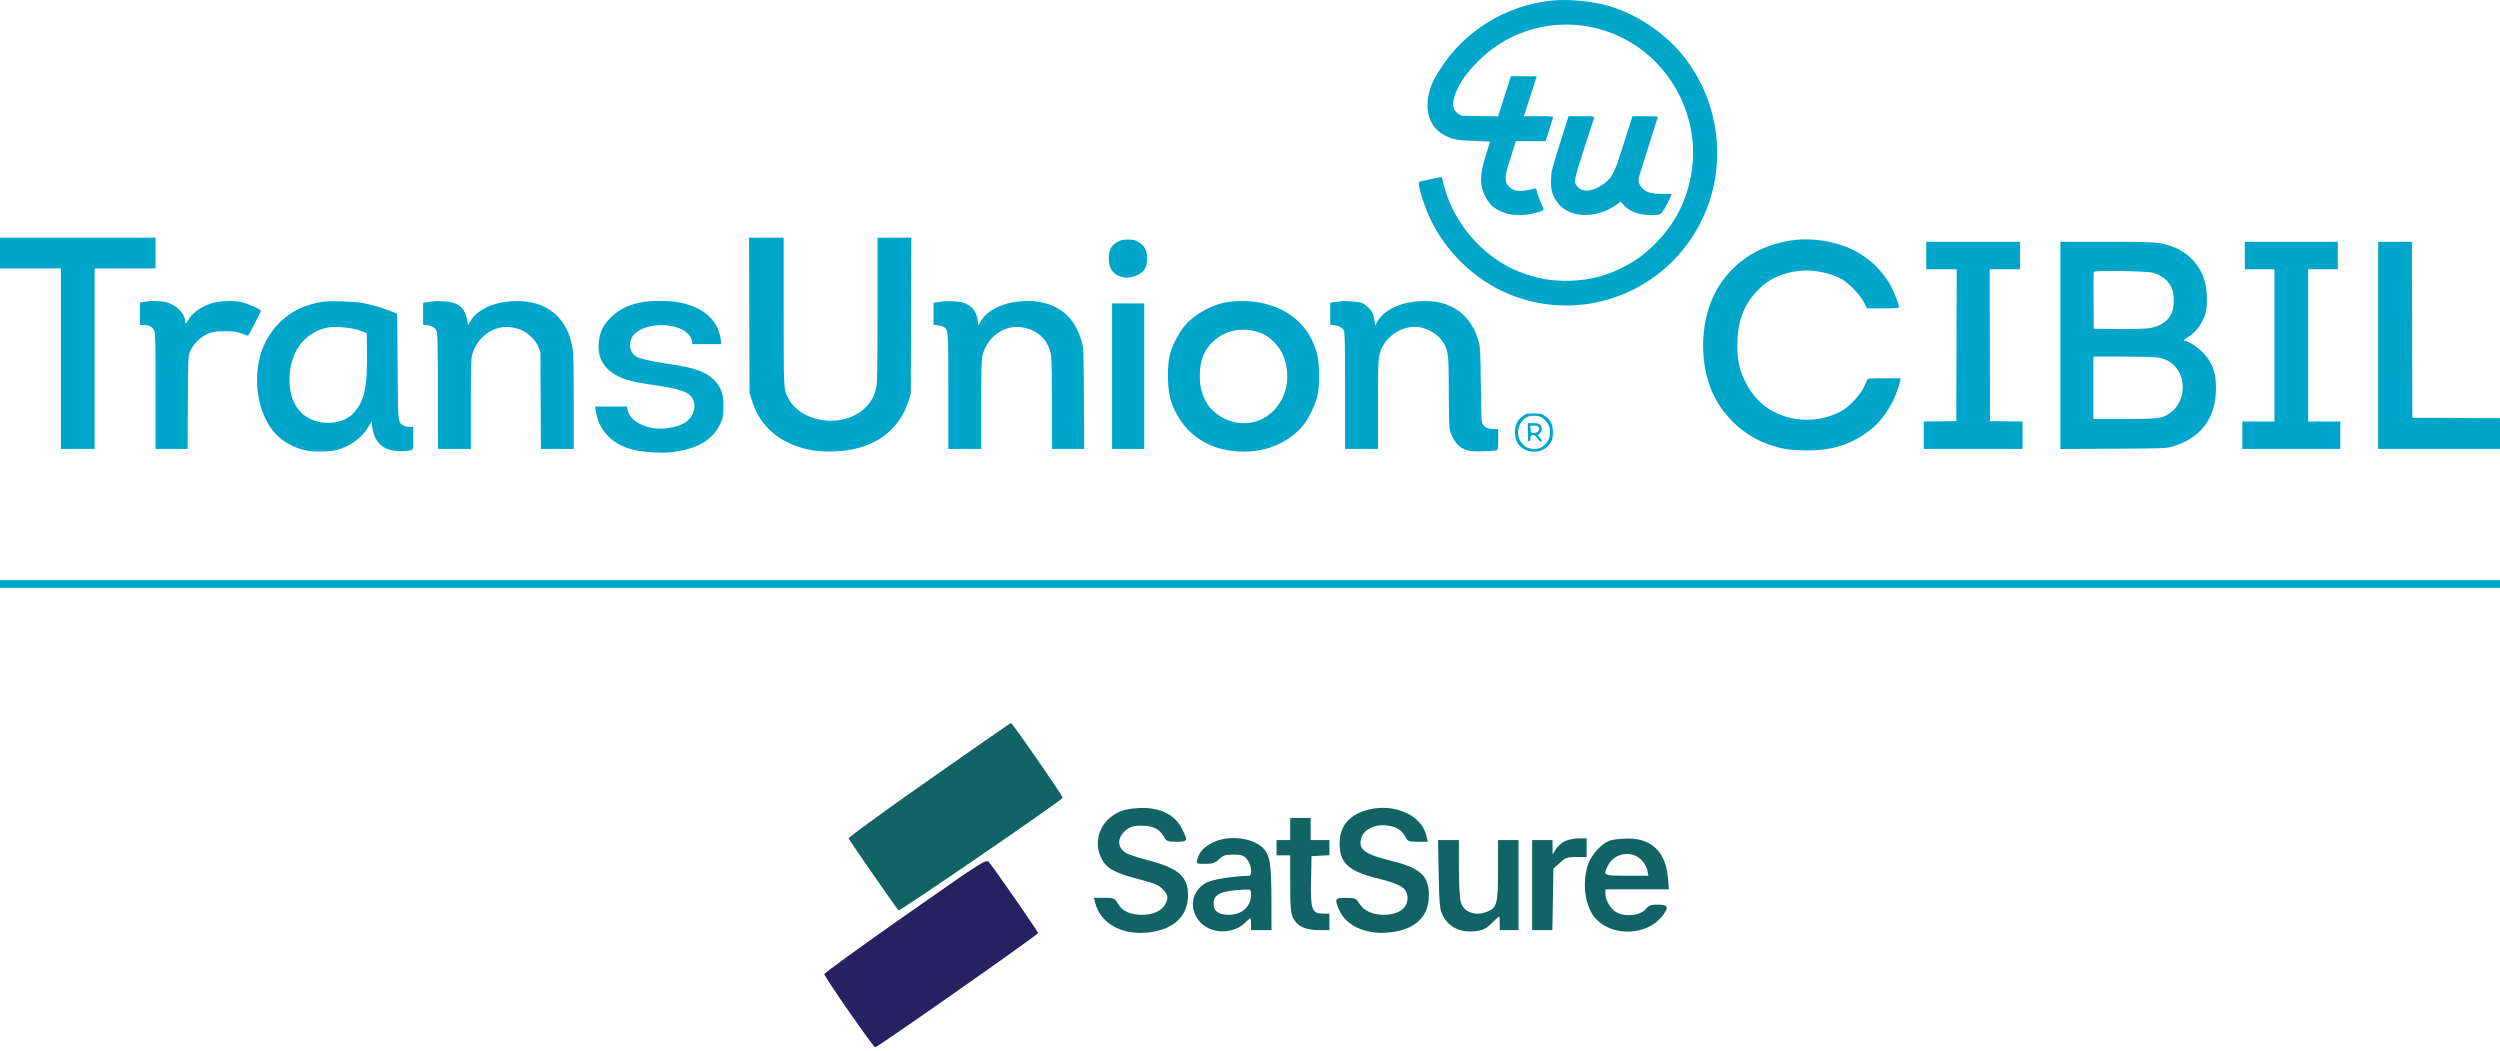 <svg width="326" height="137" viewBox="0 0 326 137" fill="none" xmlns="http://www.w3.org/2000/svg">
<path fill-rule="evenodd" clip-rule="evenodd" d="M202.316 0.077C196.38 0.706 191.018 3.995 187.824 8.968C186.697 10.724 186.263 11.86 186.166 13.307C186.033 15.314 186.824 16.847 188.413 17.659C189.465 18.197 190.094 18.314 192.278 18.377C193.385 18.408 194.29 18.457 194.29 18.485C194.29 18.513 194.045 19.315 193.745 20.267C192.94 22.823 192.919 24.11 193.659 25.591C194.1 26.474 194.604 26.996 195.445 27.441C196.826 28.172 198.65 28.259 200.559 27.685C201.425 27.424 201.419 27.437 201.002 26.59C200.797 26.176 200.563 25.544 200.48 25.186C200.376 24.735 200.284 24.547 200.182 24.572C198.226 25.065 197.415 25.002 196.748 24.306C196.462 24.008 196.393 23.839 196.352 23.333C196.308 22.801 196.39 22.442 196.986 20.564L197.67 18.406H199.61H201.551L202.019 16.914C202.276 16.094 202.507 15.362 202.533 15.287C202.568 15.182 202.144 15.152 200.642 15.152H198.706L199.077 14.04C199.282 13.428 199.66 12.257 199.918 11.436L200.387 9.945H198.703H197.019L196.187 12.555L195.354 15.166L192.962 15.132L190.571 15.097L190.127 14.801C189.272 14.228 189.266 13.246 190.105 11.477C190.652 10.325 191.606 9.09 192.973 7.765C198.49 2.416 207.007 1.695 213.428 6.034C218.408 9.399 221.263 15.4 220.712 21.345C220.338 25.377 218.713 28.89 215.924 31.695C214.56 33.066 213.443 33.904 211.873 34.732C209.589 35.936 207.432 36.515 204.899 36.604C202.4 36.692 200.429 36.352 198.102 35.432C193.266 33.522 189.293 28.825 188.166 23.687C188.044 23.134 188 23.063 187.804 23.11C187.682 23.139 187.044 23.27 186.387 23.401C185.73 23.531 185.135 23.674 185.066 23.717C184.829 23.865 185.47 26.172 186.242 27.952C188.273 32.632 192.224 36.514 196.874 38.4C206.473 42.293 217.405 38.044 221.939 28.657C225.317 21.663 224.327 13.262 219.41 7.18C217.059 4.272 213.4 1.835 209.801 0.779C207.633 0.143 204.483 -0.152 202.316 0.077ZM203.419 18.705C202.345 22.103 202.294 22.305 202.255 23.376C202.208 24.649 202.355 25.272 202.906 26.148C204.358 28.454 208.06 28.682 210.875 26.638L211.338 26.302L211.744 26.756C212.242 27.313 212.981 27.703 213.92 27.904C214.8 28.093 216.154 28.103 216.503 27.923C216.759 27.792 217.381 26.747 217.778 25.782L217.979 25.294L216.735 25.284C215.313 25.272 214.732 25.108 214.174 24.561C213.981 24.372 213.775 24.037 213.716 23.817C213.595 23.362 213.54 23.562 215.178 18.452C215.734 16.718 216.188 15.266 216.188 15.225C216.188 15.185 215.444 15.152 214.533 15.152H212.878L212.554 16.155C212.376 16.707 211.863 18.314 211.416 19.726C210.51 22.584 210.182 23.192 209.13 23.973C207.782 24.973 206.446 25.136 205.736 24.386C205.173 23.793 205.202 23.621 206.582 19.335C207.273 17.191 207.862 15.373 207.892 15.294C207.935 15.18 207.607 15.152 206.244 15.152L204.542 15.153L203.419 18.705ZM0 32.996V35.003H3.972H7.943V46.773V58.543H10.144H12.344V46.773V35.003H16.316H20.288V32.996V30.989H10.144H0V32.996ZM97.706 41.105L97.737 51.221L98.038 52.197C98.928 55.087 100.885 57.099 103.849 58.17C105.287 58.689 106.464 58.876 108.309 58.876C113.515 58.877 117.219 56.43 118.528 52.124L118.77 51.329L118.803 41.159L118.836 30.989H116.632H114.427L114.426 40.4C114.424 48.155 114.397 49.94 114.27 50.545C113.834 52.624 112.229 54.16 109.952 54.679C107.062 55.337 103.966 54.163 102.81 51.972C102.177 50.772 102.19 51.017 102.19 40.567V30.989H99.933H97.675L97.706 41.105ZM146.142 31.345C144.999 31.809 144.591 32.429 144.591 33.701C144.591 34.284 144.65 34.625 144.809 34.957C145.376 36.139 146.971 36.549 148.331 35.862C149.259 35.394 149.58 34.838 149.578 33.702C149.577 32.655 149.282 32.068 148.519 31.592C148.081 31.318 147.866 31.259 147.231 31.238C146.812 31.223 146.322 31.272 146.142 31.345ZM234.115 31.282C232.434 31.464 230.603 32.001 229.155 32.736C226.674 33.996 224.682 36.028 223.484 38.522C221.656 42.328 221.615 47.548 223.384 51.362C224.858 54.542 227.724 57.057 231.071 58.108C232.462 58.544 233.206 58.661 234.986 58.725C238.705 58.859 241.45 58.016 244.022 55.95C245.777 54.541 247.227 52.105 247.791 49.621L247.859 49.322H245.706C243.752 49.322 243.548 49.34 243.49 49.512C243.456 49.617 243.253 50.068 243.041 50.516C242.546 51.559 241.059 53.112 240.045 53.647C237.897 54.778 235.297 55.046 233.008 54.371C230.429 53.611 228.627 52.029 227.45 49.49C226.775 48.035 226.555 46.947 226.552 45.038C226.546 42.038 227.315 39.878 229.051 38.019C230.552 36.411 232.243 35.593 234.63 35.319C236.399 35.116 238.729 35.581 240.231 36.439C241.129 36.952 242.578 38.478 243.062 39.424L243.465 40.21H245.552C247.214 40.21 247.64 40.181 247.64 40.066C247.64 39.791 247.131 38.415 246.73 37.607C245.591 35.31 243.577 33.421 241.12 32.345C239.069 31.447 236.372 31.037 234.115 31.282ZM251.182 33.322V35.112H253.168H255.155L255.127 45.01L255.1 54.909L252.98 54.938L250.86 54.968V56.755V58.543H257.301H263.741V56.755V54.968L261.621 54.938L259.501 54.909L259.474 45.01L259.446 35.112H261.433H263.419V33.322V31.532H257.301H251.182V33.322ZM268.679 45.044V58.556L275.522 58.517C282.172 58.48 282.389 58.472 283.224 58.241C286.928 57.215 288.964 54.53 288.966 50.669C288.967 48.501 288.483 47.197 287.196 45.905C286.515 45.222 285.289 44.441 284.897 44.441C284.65 44.441 284.806 44.265 285.331 43.953C286.436 43.294 287.388 41.911 287.667 40.557C287.836 39.742 287.814 38.175 287.622 37.195C287.156 34.831 285.504 32.934 283.204 32.126C281.632 31.573 281.032 31.532 274.622 31.532H268.679V45.044ZM292.724 33.322V35.112H294.656H296.588V45.038V54.963H294.495H292.402V56.753V58.543H298.789H305.176V56.753V54.963H303.082H300.989V45.038V35.112H302.921H304.853V33.322V31.532H298.789H292.724V33.322ZM310.113 45.038V58.543H318.057H326V56.537V54.531L320.284 54.503L314.568 54.475L314.541 43.004L314.513 31.532H312.313H310.113V45.038ZM280.755 35.57C281.953 35.925 282.744 36.569 283.192 37.552C283.549 38.337 283.549 40.022 283.192 40.807C282.674 41.944 281.645 42.613 280.096 42.819C279.627 42.881 277.87 42.917 276.139 42.899L273.026 42.868L272.998 39.235C272.982 37.236 272.995 35.535 273.026 35.453C273.109 35.236 279.977 35.34 280.755 35.57ZM19.214 39.293C19.126 39.312 18.872 39.358 18.651 39.394L18.248 39.461V40.92V42.38H18.742C19.458 42.38 19.915 42.635 20.118 43.15C20.267 43.525 20.288 44.498 20.288 51.06V58.543H22.377H24.466L24.497 52.495C24.528 46.765 24.54 46.42 24.741 45.928C25.218 44.758 26.246 43.798 27.448 43.4C27.931 43.239 28.37 43.195 29.412 43.2C30.607 43.206 30.84 43.239 31.541 43.507C31.975 43.672 32.342 43.791 32.358 43.771C32.486 43.612 34.028 40.638 34.028 40.551C34.028 40.351 32.283 39.561 31.451 39.383C30.322 39.143 28.567 39.233 27.462 39.59C26.115 40.025 24.867 40.977 24.459 41.881C24.317 42.198 24.152 42.254 24.152 41.986C24.152 40.853 22.954 39.67 21.49 39.356C20.974 39.245 19.614 39.208 19.214 39.293ZM42.034 39.346C41.091 39.496 39.905 39.846 39.127 40.202C36.411 41.447 34.385 44.036 33.774 47.044C33.117 50.277 33.771 53.75 35.46 56.007C36.51 57.41 38.189 58.421 40.026 58.758C41.15 58.964 43.082 58.91 44.009 58.648C45.749 58.154 47.23 57.055 48.038 55.656L48.465 54.918L48.537 55.643C48.661 56.905 49.294 57.949 50.228 58.43C50.816 58.733 51.887 58.897 52.754 58.815C53.987 58.7 53.886 58.848 53.885 57.153L53.885 55.668L53.342 55.657C52.982 55.65 52.701 55.573 52.51 55.43C51.886 54.964 51.905 55.177 51.847 47.749L51.793 40.915L50.934 40.569C49.82 40.121 48.437 39.719 47.259 39.502C46.148 39.297 42.941 39.202 42.034 39.346ZM56.57 39.287C56.481 39.31 56.131 39.36 55.791 39.398L55.174 39.466V40.908V42.349L55.736 42.417C56.41 42.497 56.793 42.759 56.966 43.258C57.06 43.529 57.096 45.599 57.1 51.085L57.106 58.543H59.253H61.4L61.401 52.712C61.402 48.13 61.434 46.762 61.549 46.325C62.191 43.889 64.472 42.307 66.786 42.693C67.204 42.763 67.817 42.95 68.149 43.108C68.993 43.51 69.887 44.441 70.212 45.255L70.471 45.905L70.501 52.224L70.531 58.543H72.674H74.818V52.53C74.818 48.809 74.774 46.196 74.702 45.674C74.115 41.411 71.247 39.048 66.928 39.269C64.281 39.404 62.215 40.385 61.318 41.93L61.027 42.432L60.946 41.862C60.7 40.135 59.736 39.355 57.758 39.282C57.193 39.261 56.658 39.264 56.57 39.287ZM83.764 39.394C81.957 39.726 80.663 40.364 79.595 41.453C78.702 42.361 78.301 43.13 78.126 44.272C77.737 46.8 78.912 48.569 81.581 49.47C82.434 49.758 83.234 49.913 86.1 50.343C88.265 50.669 89.476 51.047 90.001 51.561C90.441 51.994 90.643 52.632 90.538 53.267C90.301 54.709 89.188 55.529 87.055 55.834C84.588 56.186 82.088 55.033 81.834 53.426L81.768 53.011H79.687H77.606L77.669 53.472C78.043 56.202 79.914 58.084 82.883 58.715C84.184 58.991 86.133 59.108 87.368 58.982C90.752 58.638 92.845 57.475 93.872 55.367C94.251 54.588 94.286 54.435 94.333 53.376C94.417 51.472 94.055 50.413 92.985 49.424C91.878 48.402 90.479 47.931 87.055 47.428C84.994 47.126 83.576 46.814 83.077 46.553C81.951 45.964 81.83 44.353 82.844 43.453C84.087 42.35 86.631 42.07 88.602 42.818C89.438 43.136 90.137 43.829 90.233 44.436L90.303 44.875H92.181H94.06L93.989 44.305C93.668 41.714 91.684 39.979 88.375 39.396C87.257 39.199 84.835 39.198 83.764 39.394ZM123.122 39.287C123.034 39.31 122.683 39.36 122.344 39.398L121.727 39.466V40.908V42.349L122.277 42.415C122.58 42.452 122.946 42.56 123.091 42.656C123.664 43.035 123.659 42.965 123.659 51.055V58.543H125.806H127.953V52.762C127.953 47.921 127.979 46.878 128.117 46.344C128.755 43.869 131 42.304 133.351 42.695C135.406 43.037 136.791 44.434 137.073 46.448C137.133 46.87 137.181 49.727 137.182 52.875L137.184 58.543H139.283H141.381L141.345 52.007C141.31 45.653 141.303 45.447 141.071 44.604C140.561 42.741 139.645 41.342 138.379 40.491C136.961 39.538 135.371 39.149 133.381 39.268C130.802 39.421 128.754 40.411 127.869 41.931L127.577 42.434L127.545 42.108C127.362 40.241 126.35 39.357 124.311 39.282C123.746 39.261 123.211 39.264 123.122 39.287ZM160.263 39.361C158.053 39.68 155.732 40.954 154.398 42.582C153.727 43.401 152.828 45.157 152.586 46.122C152.192 47.697 152.195 50.235 152.592 51.902C152.688 52.303 152.978 53.07 153.238 53.607C155.016 57.29 158.661 59.206 163.215 58.852C165.824 58.65 168.361 57.379 169.896 55.507C170.602 54.645 171.457 52.933 171.765 51.763C172.1 50.493 172.105 47.609 171.776 46.275C170.825 42.425 167.936 39.963 163.644 39.346C162.741 39.216 161.22 39.223 160.263 39.361ZM174.861 39.287C174.773 39.31 174.423 39.36 174.083 39.398L173.466 39.466V40.908V42.349L174.028 42.417C174.636 42.489 175.053 42.737 175.262 43.15C175.364 43.349 175.395 45.187 175.396 50.977L175.398 58.543H177.545H179.692V52.782C179.692 46.566 179.709 46.343 180.281 45.203C180.913 43.943 182.261 42.961 183.739 42.685C185.513 42.353 187.572 43.371 188.385 44.979C188.86 45.92 188.919 46.605 188.921 51.121C188.923 53.816 188.967 55.582 189.044 55.967C189.208 56.795 189.76 57.764 190.309 58.19C191.05 58.764 191.725 58.903 193.477 58.842C194.308 58.813 195.073 58.753 195.176 58.709C195.341 58.638 195.364 58.461 195.364 57.284V55.94L194.747 55.938C194.038 55.936 193.707 55.796 193.388 55.362C193.17 55.066 193.162 54.911 193.102 50.21C193.045 45.73 193.023 45.3 192.814 44.535C192.338 42.79 191.445 41.426 190.198 40.541C188.818 39.562 187.264 39.164 185.22 39.269C182.583 39.404 180.503 40.391 179.609 41.931L179.317 42.434L179.241 41.815C179.198 41.474 179.067 41.003 178.949 40.769C178.68 40.237 178.001 39.64 177.467 39.465C177.068 39.334 175.175 39.205 174.861 39.287ZM145.02 49.051V58.543H147.113H149.206V49.051V39.559H147.113H145.02V49.051ZM46.005 42.858C46.423 42.947 47.003 43.114 47.293 43.23L47.821 43.439L47.854 45.92C47.915 50.484 47.514 52.325 46.127 53.844C44.573 55.549 41.175 55.581 39.388 53.909C38.265 52.858 37.734 51.386 37.754 49.377C37.788 45.87 39.761 43.263 42.804 42.701C43.473 42.578 45.053 42.655 46.005 42.858ZM163.723 43.2C164.676 43.433 165.404 43.864 166.17 44.646C167.014 45.508 167.473 46.404 167.73 47.69C168.511 51.609 165.872 55.18 162.195 55.18C160.236 55.18 158.29 54.102 157.317 52.476C156.708 51.458 156.457 50.441 156.458 48.997C156.461 47.135 156.888 45.913 157.925 44.805C159.406 43.223 161.476 42.65 163.723 43.2ZM281.345 46.618C282.278 46.771 282.914 47.07 283.474 47.619C285.314 49.421 284.91 52.731 282.689 54.046C281.803 54.571 281.18 54.635 276.918 54.636L272.973 54.638V50.57V46.502L276.81 46.503C278.982 46.503 280.95 46.553 281.345 46.618ZM199.017 53.994C198.532 54.199 198.048 54.645 197.811 55.105C197.461 55.782 197.473 57.012 197.835 57.67C198.743 59.321 201.323 59.321 202.231 57.67C202.448 57.276 202.497 57.037 202.497 56.373C202.497 55.38 202.206 54.764 201.5 54.263C201.085 53.968 200.94 53.93 200.158 53.907C199.676 53.893 199.162 53.932 199.017 53.994ZM200.869 54.35C201.425 54.586 201.992 55.301 202.077 55.877C202.2 56.706 202.053 57.311 201.609 57.809C201.139 58.334 200.695 58.543 200.044 58.543C199.166 58.543 198.521 58.12 198.144 57.296C197.655 56.229 198.149 54.82 199.175 54.358C199.593 54.169 200.431 54.165 200.869 54.35ZM199.228 56.373C199.228 57.34 199.258 57.567 199.383 57.567C199.484 57.567 199.549 57.426 199.571 57.16C199.599 56.817 199.646 56.749 199.872 56.725C200.079 56.703 200.21 56.796 200.443 57.132C200.626 57.395 200.83 57.567 200.962 57.567C201.161 57.567 201.152 57.533 200.857 57.157L200.536 56.747L200.794 56.514C201.117 56.224 201.138 55.7 200.838 55.397C200.668 55.225 200.481 55.18 199.926 55.18H199.228V56.373ZM200.602 55.636C200.947 55.984 200.487 56.53 199.906 56.463C199.634 56.431 199.601 56.382 199.571 55.967L199.538 55.506H200.006C200.263 55.506 200.531 55.564 200.602 55.636Z" fill="#00A6CA"/>
<path fill-rule="evenodd" clip-rule="evenodd" d="M121.154 101.685C115.35 105.75 110.629 109.187 110.662 109.323C110.716 109.545 116.744 118.24 117.169 118.71C117.314 118.871 138.29 104.489 138.571 104.035C138.668 103.878 132.002 94.247 131.816 94.276C131.755 94.285 126.957 97.62 121.154 101.685ZM146.527 105.657C143.679 106.544 142.343 109.502 143.661 112C144.331 113.269 145.372 113.837 148.535 114.656C150.581 115.186 151.141 115.423 151.642 115.971C152.338 116.732 152.386 117.062 151.93 117.943C151.502 118.768 150.34 119.291 148.936 119.291C147.397 119.291 146.353 118.817 145.788 117.862C145.337 117.1 145.282 117.075 143.988 117.075H142.653L142.801 117.685C143.492 120.525 146.55 122.119 150.185 121.535C153.261 121.041 154.919 119.345 154.918 116.695C154.918 114.325 153.649 113.205 149.845 112.215C148.459 111.855 147.08 111.4 146.78 111.204C145.59 110.426 145.683 109.088 146.994 108.121C147.464 107.774 147.944 107.66 148.903 107.665C150.354 107.673 151.194 108.098 151.775 109.116C152.113 109.71 152.242 109.76 153.419 109.762C154.904 109.763 154.943 109.675 154.145 108.089C153.244 106.299 151.424 105.347 148.921 105.356C148.127 105.359 147.049 105.494 146.527 105.657ZM177.843 105.752C175.743 106.475 174.689 107.89 174.689 109.985C174.689 112.539 175.832 113.6 179.581 114.528C182.631 115.283 183.437 115.774 183.534 116.938C183.652 118.364 182.425 119.291 180.42 119.291C178.978 119.29 177.842 118.759 177.245 117.804C176.829 117.139 176.716 117.092 175.522 117.084C174.083 117.074 174.009 117.192 174.589 118.575C175.558 120.89 178.469 122.067 181.828 121.502C184.775 121.006 186.33 119.363 186.332 116.743C186.333 114.218 185.219 113.187 181.498 112.271C177.97 111.403 177.13 110.796 177.483 109.371C177.768 108.22 179.201 107.464 180.77 107.636C182.061 107.777 182.776 108.201 183.243 109.1C183.565 109.722 183.667 109.763 184.889 109.763H186.193L185.956 108.833C185.254 106.071 181.287 104.565 177.843 105.752ZM168.247 108.101V109.542H167.358H166.47V110.539V111.536H167.358H168.247L168.248 115.247C168.248 118.337 168.313 119.089 168.636 119.734C169.162 120.785 170.235 121.285 171.968 121.285L173.356 121.285V120.221V119.157L172.531 119.134C171.058 119.092 170.891 118.642 170.962 114.883L171.024 111.647L172.19 111.58L173.356 111.513V110.527V109.542H172.134H170.913V108.101V106.661H169.58H168.247V108.101ZM158.128 109.877C156.958 110.47 156.366 111.116 156.128 112.061C155.983 112.636 155.998 112.644 157.159 112.644C158.138 112.644 158.444 112.542 158.967 112.042C159.498 111.535 159.79 111.441 160.838 111.441C161.919 111.441 162.148 111.52 162.609 112.055C163.184 112.721 163.355 114.189 162.86 114.203C160.715 114.264 158.183 114.664 157.392 115.066C154.335 116.622 155.29 120.882 158.815 121.409C160.053 121.594 161.518 121.162 162.302 120.381C162.658 120.025 162.992 119.734 163.044 119.734C163.096 119.734 163.138 120.083 163.138 120.51V121.285H164.471H165.804L165.794 117.352C165.783 113.034 165.626 111.784 164.983 110.903C163.799 109.279 160.33 108.761 158.128 109.877ZM204.038 109.699C203.626 109.902 203.101 110.373 202.873 110.746L202.458 111.425L202.457 110.483L202.456 109.542H201.124H199.791V115.413V121.285H201.11H202.428L202.498 117.279L202.567 113.273L203.397 112.515C204.15 111.828 204.352 111.757 205.563 111.757H206.899V110.539V109.32L205.844 109.325C205.264 109.328 204.451 109.496 204.038 109.699ZM210.048 109.572C208.903 109.901 207.434 111.511 207.025 112.885C206.253 115.478 206.762 118.49 208.218 119.941C210.424 122.142 214.685 121.96 216.652 119.579C217.688 118.325 217.588 117.962 216.205 117.962C215.277 117.962 214.996 118.057 214.657 118.487C213.839 119.524 211.458 119.645 210.415 118.702C209.804 118.151 209.343 117.217 209.343 116.532V115.967H213.484H217.626L217.498 114.436C217.217 111.103 215.365 109.312 212.231 109.345C211.436 109.353 210.454 109.455 210.048 109.572ZM187.607 114.029C187.684 118.031 187.742 118.611 188.152 119.402C188.976 120.992 190.573 121.707 192.619 121.401C193.423 121.28 193.865 121.044 194.532 120.378C195.01 119.902 195.438 119.513 195.485 119.513C195.532 119.513 195.57 119.912 195.57 120.399V121.285H196.792H198.014V115.413V109.542H196.681H195.348V113.43C195.348 117.78 195.203 118.357 193.987 118.86C192.367 119.529 190.864 118.98 190.473 117.576C190.346 117.118 190.241 115.123 190.24 113.142L190.239 109.542H188.88H187.522L187.607 114.029ZM214.03 112.121C214.378 112.469 214.729 113.079 214.808 113.475L214.952 114.195H212.147C209.057 114.195 209.002 114.165 209.687 112.844C210.526 111.226 212.761 110.853 214.03 112.121ZM163.138 116.643C163.138 118.228 161.958 119.291 160.199 119.291C158.915 119.291 158.251 118.808 158.251 117.873C158.251 116.566 159.185 116.146 162.416 116C163.08 115.97 163.138 116.022 163.138 116.643Z" fill="#116366"/>
<path fill-rule="evenodd" clip-rule="evenodd" d="M118.043 119.372C112.239 123.436 107.491 126.88 107.491 127.027C107.491 127.372 113.873 136.554 114.122 136.568C114.411 136.583 135.37 121.889 135.37 121.671C135.37 121.486 129.724 113.339 128.967 112.431C128.602 111.994 128.377 112.137 118.043 119.372Z" fill="#262261"/>
<line x1="4.37114e-08" y1="76.154" x2="326" y2="76.154" stroke="#00A6CA"/>
</svg>
